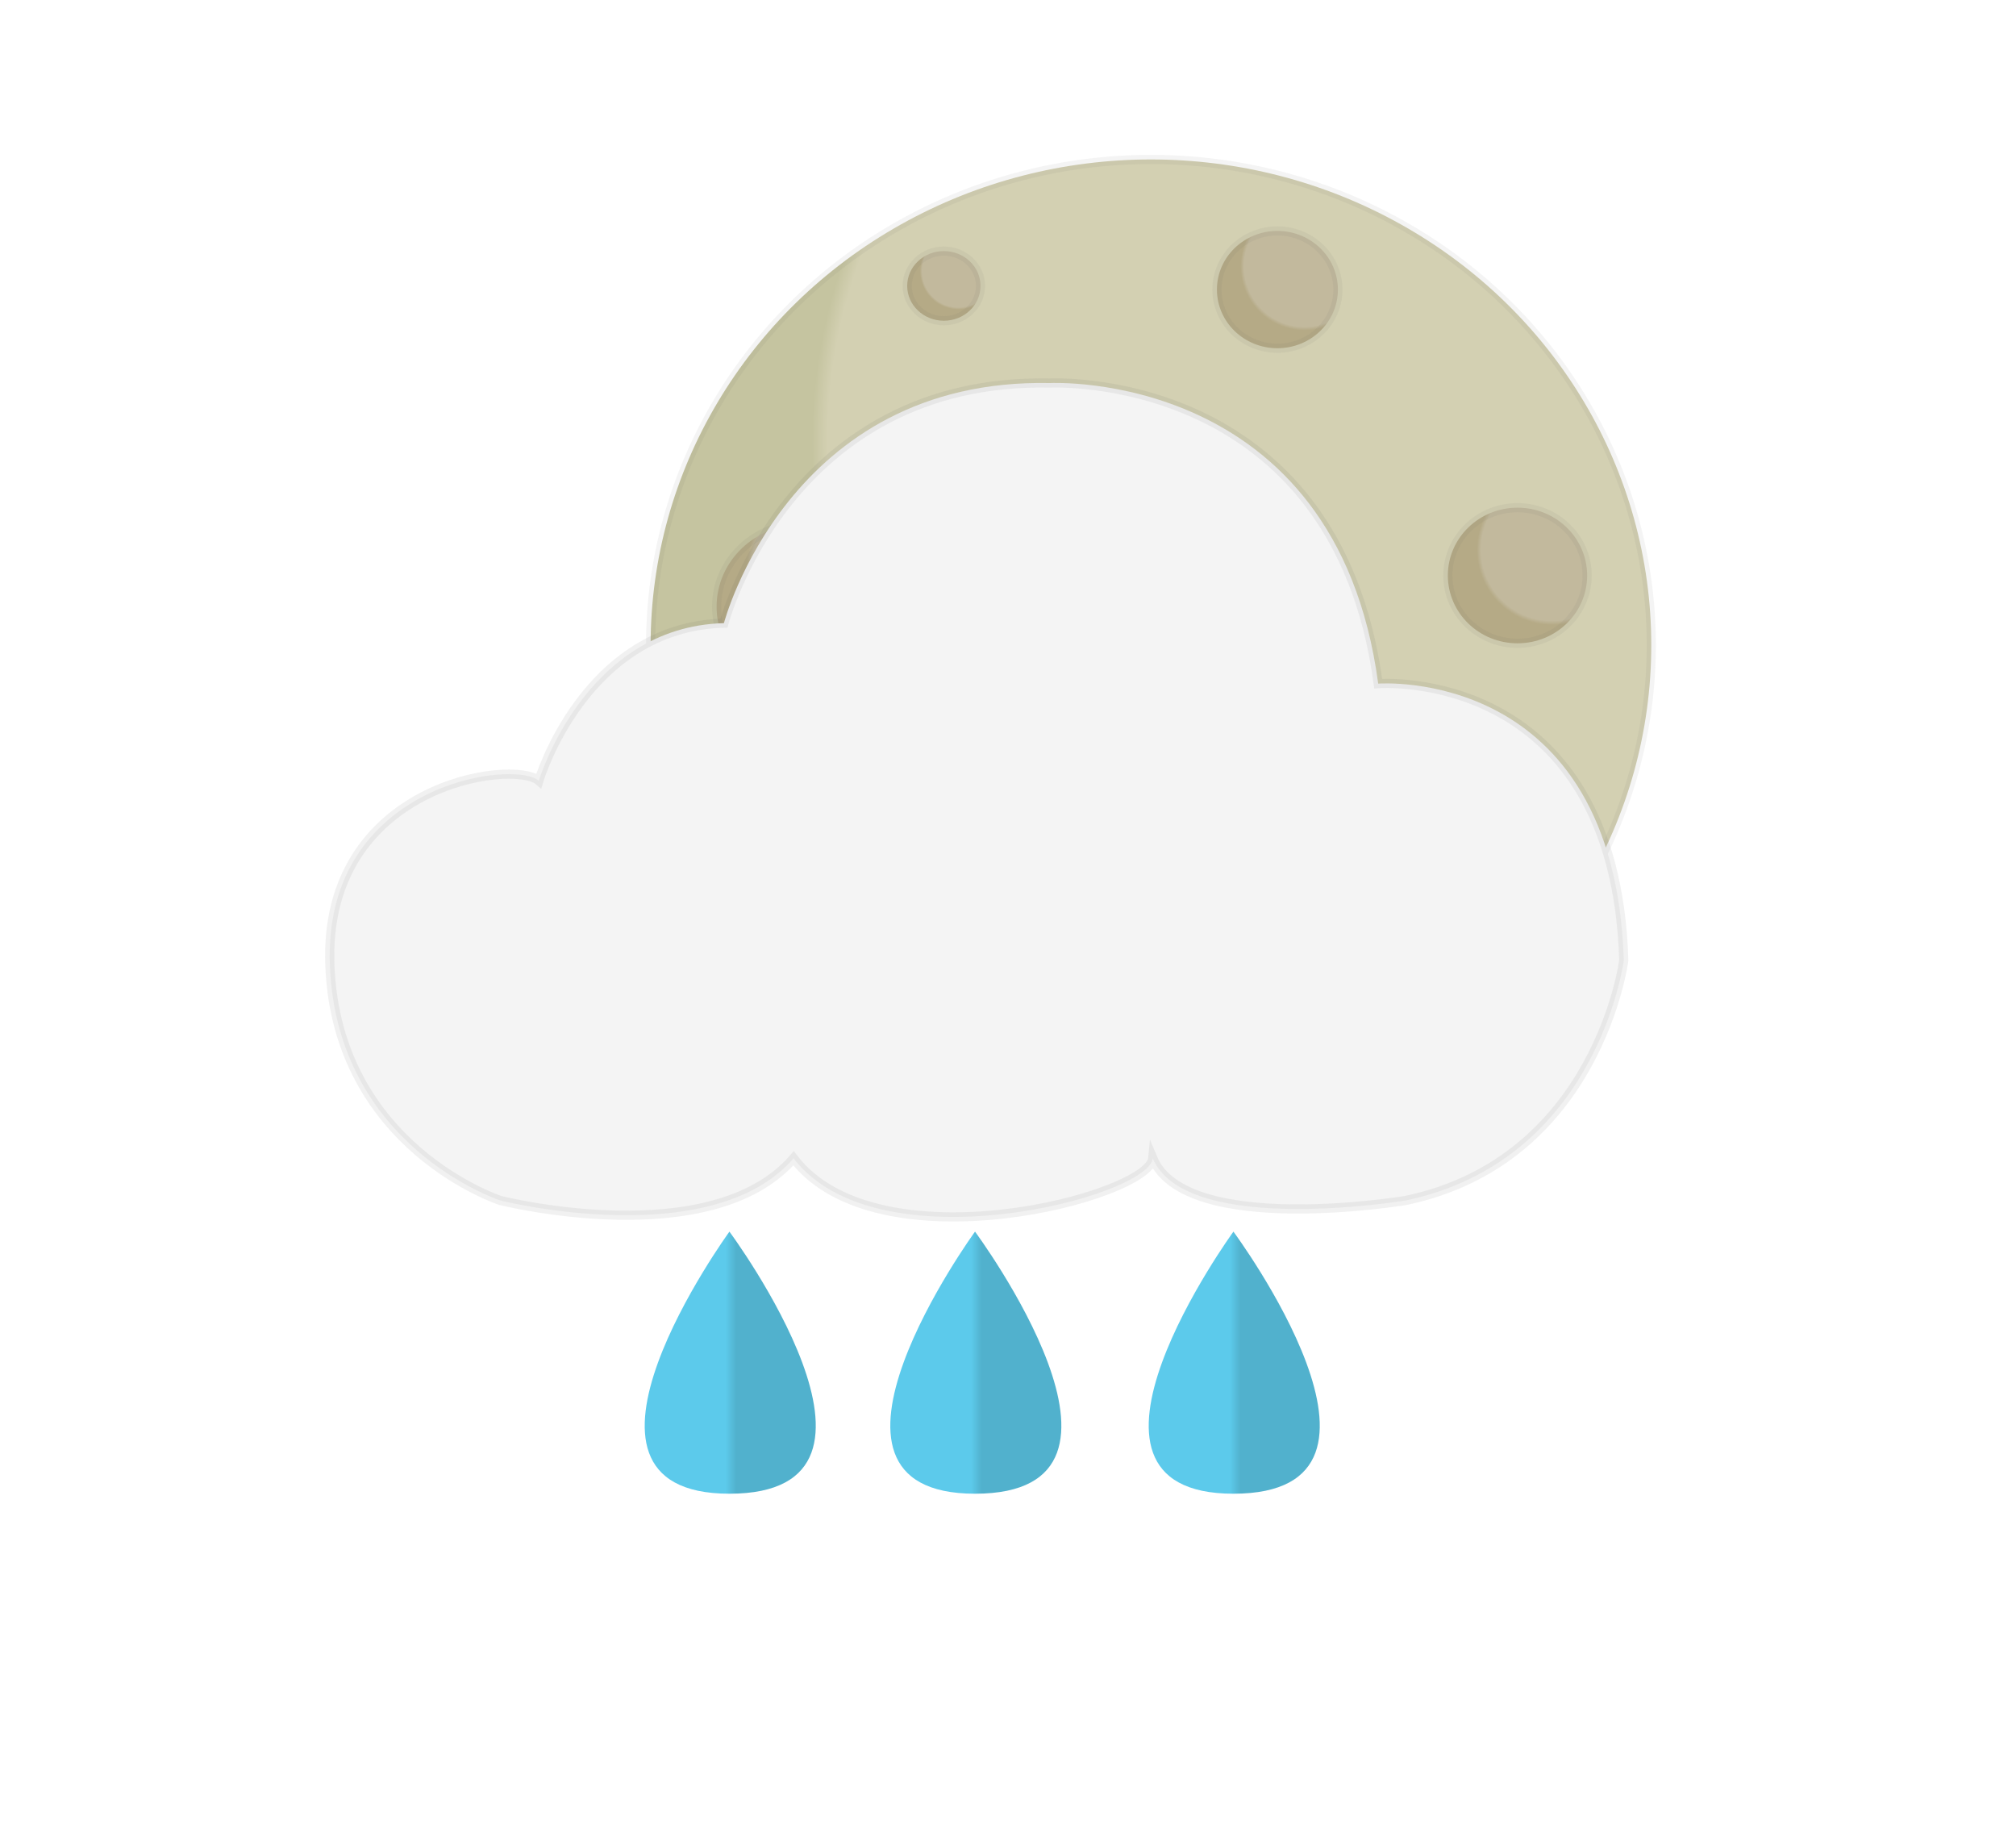 <svg version="1.1" xmlns="http://www.w3.org/2000/svg" xmlns:xlink="http://www.w3.org/1999/xlink" x="0px" y="0px"
	 viewBox="0 0 100 100" enable-background="new 0 0 100 100" xml:space="preserve">
	 	 	 	  <style>
     

footer{
  padding-bottom:2em;
}
svg{
  width:110px;
}
#smallcloud path{
  will-change: transform;
	animation: bgCloud 6s linear infinite;
}
#bigCloudRain path{
	animation: cloud-color 8s ease infinite;
}
#drop1 {
	animation: droplet 1s linear infinite;
}

#drop2 {
	animation: droplet 1s linear infinite 0.4s;
}

#drop3 {
	animation: droplet 1s linear infinite 0.8s;
}
#flake3 {
	animation: snow-flakes 3s linear infinite;
}

#flake1 {
	animation: snow-flakes 3s linear infinite 1.2s;
}

#flake2 {
	animation: snow-flakes 3s linear infinite 2s;
}

#mistrays path{
			opacity:1;
}
#mistrays #ray2{
	stroke-dashoffset: 5;
	stroke-dasharray: 5;
	animation: dashXs 9s linear forwards infinite;
}
#mistrays #ray4, #ray5{
	stroke-dashoffset: 20;
	stroke-dasharray: 20;
	animation: dashM 9s linear forwards infinite;
}
#mistrays #ray6, #ray7{
	stroke-dashoffset: 14;
	stroke-dasharray: 14;
	animation: dashS 9s linear forwards infinite;
}
#mistrays #ray1, #ray3{
	stroke-dashoffset: 27;
	stroke-dasharray: 27;
	animation: dashL 9s linear forwards infinite;
}
/*#sunRays, #SunGlobe{
	transform:translate(10px, -12px)
}*/
#sunRays, #sunrays, #SunGlobe{
  transform-origin: 50% 50%;
  animation: spin 20s linear infinite;
}
#sunRays path{
  
}
#totalSun{
  transform: translate(15px, -12px) scale(.9);
}
#thunder{
	animation: thunder-bolt 6s linear infinite;
}

#bigClouds path{
	animation: thunder-cloud 6s ease infinite;
}


@keyframes bgCloud {
	0% {
		  -webkit-transform: translate(0px, 0px);
		  transform: translate(0px, 0px);
		  opacity: 0;
		}
	30% {
			-webkit-transform: translate(9px, 0px);
			transform: translate(9px, 0px);
			opacity: 1;
		}
	70% {
			-webkit-transform: translate(27px, 0px);
			transform: translate(27px, 0px);
			opacity: 1;
		}
	100% {
			-webkit-transform: translate(45px, 0px);
			transform: translate(45px, 0px);
			opacity: 0;
		}
}

@keyframes droplet {
		0% {
			-webkit-transform: translate(0px, -35px);
			transform: translate(0px, -35px);
			opacity: 0;
		}
		30% {
			-webkit-transform: translate(0px, -18px);
			transform: translate(0px, -18px);
			opacity: 1;
		}
		80% {
			-webkit-transform: translate(0px, 8px);
			transform: translate(0px, 8px);
			opacity: 1;
		}
		100% {
			-webkit-transform: translate(0px, 20px);
			transform: translate(0px, 20px);
			opacity: 0;
		}
}
@keyframes cloud-color {
		0% {
			fill: #F4F4F4;
		}
		50% {
			fill: #c4c4c4;
		}
		100% {
			fill: #F4F4F4;
		}
}
@keyframes snow-flakes {
  0% {
      -webkit-transform: translate(0px, -35px);
      transform: translate(0px, -35px);
      opacity: 0;
  }
  30% {
      -webkit-transform: translate(-10px, -18px);
      transform: translate(-10px, -18px);
      opacity: 1;
  }
  40%{
      -webkit-transform: translate(0px, -8px);
      transform: translate(0px, -8px);
      opacity: 1;
  }
  60%{
      -webkit-transform: translate(10px, 0px);
      transform: translate(10px, 0px);
      opacity: 1;
  }
  80% {
      -webkit-transform: translate(0px, 8px);
      transform: translate(0px, 8px);
      opacity: 1;
  }
  100% {
      -webkit-transform: translate(10px, 20px);
      transform: translate(10px, 20px);
      opacity: 0;
  }
}
@keyframes dashXs {
  0%{
  	opacity:0;
  	stroke-dashoffset: 5;
  }
  50% {
  	opacity:1;
  	stroke-dashoffset: 0;
  }
  100%{
  	opacity:0;
  	stroke-dashoffset: -5;
  }
  }
 @keyframes dashS {
  0%{
  	opacity:0;
  	stroke-dashoffset: 14;
  }
  50% {
  	opacity:1;
  	stroke-dashoffset: 0;
  }
  100%{
  	opacity:0;
  	stroke-dashoffset: -14;
  }
 }
 @keyframes dashM {
  0%{
  	opacity:0;
  	stroke-dashoffset: -20;
  }
  50% {
  	opacity:1;
  	stroke-dashoffset: 0;
  }
  100%{
  	opacity:0;
  	stroke-dashoffset: 20;
  }
 }
 @keyframes dashL {
  0%{
  	opacity:0;
  	stroke-dashoffset: -27;
  }
  50% {
  	opacity:1;
  	stroke-dashoffset: 0;
  }
  100%{
  	opacity:0;
  	stroke-dashoffset: 27;
  }
 }
@keyframes spin {
	100% {
		-webkit-transform: rotate(360deg);
    -moz-transform:rotate(360deg);
		transform: rotate(360deg);
	}
}

@keyframes thunder-cloud {
	100%,
	0% {
		fill: #666;
	}
	20% {
		fill: #555;
	}
	21.5% {
		fill: #999;
	}
	25% {
		fill: #555;
	}
	27.5% {
		fill: #999;
	}
	30% {
		fill: #555;
	}
	40% {
		fill: #999;
	}
	90% {
		fill: #555;
	}
}
@keyframes thunder-bolt{
	100%, 0%{
		opacity:0;
	}
	23%{
		opacity: 0;
	}
	25%{
		opacity: 1;
	}
	30%{
		opacity:1;
	}
	35%{
		opacity:0;
	}
}
   </style>
<g id="Layer_5">
	<radialGradient id="chubbyMoon_1_" cx="69.25" cy="24.167" r="71.309" gradientUnits="userSpaceOnUse">
		<stop  offset="0.408" style="stop-color:#D3D0B2"/>
		<stop  offset="0.42" style="stop-color:#C5C4A0"/>
	</radialGradient>
	
		<ellipse id="chubbyMoon" fill="url(#chubbyMoon_1_)" stroke="#58595B" stroke-width="0.5" stroke-miterlimit="10" stroke-opacity="7.000000e-002" cx="57.8" cy="35.2" rx="27.3" ry="26.5"/>
	
		<radialGradient id="mooncrater_2_" cx="241.262" cy="178.252" r="71.309" gradientTransform="matrix(0.276 0 0 0.276 -4.574 -17.93)" gradientUnits="userSpaceOnUse">
		<stop  offset="0.385" style="stop-color:#C2B99D"/>
		<stop  offset="0.408" style="stop-color:#B5AA86"/>
	</radialGradient>
	
		<ellipse id="mooncrater" fill="url(#mooncrater_2_)" stroke="#58595B" stroke-width="0.5" stroke-miterlimit="10" stroke-opacity="7.000000e-002" cx="58.9" cy="34.3" rx="7.5" ry="7.3"/>
	
		<radialGradient id="mooncrater_4_" cx="300.68" cy="-13.015" r="71.309" gradientTransform="matrix(7.215338e-002 0 0 7.215340e-002 25.601 15.724)" gradientUnits="userSpaceOnUse">
		<stop  offset="0.385" style="stop-color:#C2B99D"/>
		<stop  offset="0.408" style="stop-color:#B5AA86"/>
	</radialGradient>
	
		<ellipse id="mooncrater_1_" fill="url(#mooncrater_4_)" stroke="#58595B" stroke-width="0.5" stroke-miterlimit="10" stroke-opacity="7.000000e-002" cx="46.5" cy="15.6" rx="2" ry="1.9"/>
	
		<radialGradient id="mooncrater_6_" cx="438.93" cy="50.326" r="71.309" gradientTransform="matrix(0.12 0 0 0.12 13.506 8.493)" gradientUnits="userSpaceOnUse">
		<stop  offset="0.385" style="stop-color:#C2B99D"/>
		<stop  offset="0.408" style="stop-color:#B5AA86"/>
	</radialGradient>
	
		<ellipse id="mooncrater_3_" fill="url(#mooncrater_6_)" stroke="#58595B" stroke-width="0.5" stroke-miterlimit="10" stroke-opacity="7.000000e-002" cx="64.7" cy="15.8" rx="3.3" ry="3.2"/>
	
		<radialGradient id="mooncrater_14_" cx="518.432" cy="174.675" r="71.309" gradientTransform="matrix(0.141 0 0 0.141 6.587 5.366)" gradientUnits="userSpaceOnUse">
		<stop  offset="0.385" style="stop-color:#C2B99D"/>
		<stop  offset="0.408" style="stop-color:#B5AA86"/>
	</radialGradient>
	
		<ellipse id="mooncrater_5_" fill="url(#mooncrater_14_)" stroke="#58595B" stroke-width="0.5" stroke-miterlimit="10" stroke-opacity="7.000000e-002" cx="77.8" cy="31.4" rx="3.8" ry="3.7"/>
	
		<radialGradient id="mooncrater_15_" cx="224.905" cy="198.531" r="71.309" gradientTransform="matrix(0.171 0 0 0.171 2.249 -2.787)" gradientUnits="userSpaceOnUse">
		<stop  offset="0.385" style="stop-color:#C2B99D"/>
		<stop  offset="0.408" style="stop-color:#B5AA86"/>
	</radialGradient>
	
		<ellipse id="mooncrater_8_" fill="url(#mooncrater_15_)" stroke="#58595B" stroke-width="0.5" stroke-miterlimit="10" stroke-opacity="7.000000e-002" cx="38.8" cy="33.1" rx="4.7" ry="4.5"/>
	
		<radialGradient id="mooncrater_16_" cx="298.013" cy="252.985" r="71.309" gradientTransform="matrix(0.114 0 0 0.114 12.817 17.557)" gradientUnits="userSpaceOnUse">
		<stop  offset="0.385" style="stop-color:#C2B99D"/>
		<stop  offset="0.408" style="stop-color:#B5AA86"/>
	</radialGradient>
	
		<ellipse id="mooncrater_9_" fill="url(#mooncrater_16_)" stroke="#58595B" stroke-width="0.5" stroke-miterlimit="10" stroke-opacity="7.000000e-002" cx="45.3" cy="47.5" rx="3.1" ry="3"/>
	
		<radialGradient id="mooncrater_17_" cx="483.369" cy="311.42" r="71.309" gradientTransform="matrix(0.114 0 0 0.114 12.817 17.557)" gradientUnits="userSpaceOnUse">
		<stop  offset="0.385" style="stop-color:#C2B99D"/>
		<stop  offset="0.408" style="stop-color:#B5AA86"/>
	</radialGradient>
	
		<ellipse id="mooncrater_11_" fill="url(#mooncrater_17_)" stroke="#58595B" stroke-width="0.5" stroke-miterlimit="10" stroke-opacity="7.000000e-002" cx="66.4" cy="54.2" rx="3.1" ry="3"/>
</g>
<g id="raindrops">
	<linearGradient id="droplet1" gradientUnits="userSpaceOnUse" x1="30.189" y1="74.355" x2="39.518" y2="74.355">
		<stop  offset="0.472" style="stop-color:#5CCAEB"/>
		<stop  offset="0.534" style="stop-color:#51B1CD"/>
	</linearGradient>
	<path id="drop1" fill="url(#droplet1)" d="M34.8,67.2c0,0-10.4,14.3,0,14.3C45.4,81.5,34.8,67.2,34.8,67.2z"/>
	<linearGradient id="droplet2" gradientUnits="userSpaceOnUse" x1="43.58" y1="74.355" x2="52.91" y2="74.355">
		<stop  offset="0.472" style="stop-color:#5CCAEB"/>
		<stop  offset="0.534" style="stop-color:#51B1CD"/>
	</linearGradient>
	<path id="drop2" fill="url(#droplet2)" d="M48.2,67.2c0,0-10.4,14.3,0,14.3C58.8,81.5,48.2,67.2,48.2,67.2z"/>
	<linearGradient id="droplet3" gradientUnits="userSpaceOnUse" x1="57.705" y1="74.355" x2="67.035" y2="74.355">
		<stop  offset="0.472" style="stop-color:#5CCAEB"/>
		<stop  offset="0.534" style="stop-color:#51B1CD"/>
	</linearGradient>
	<path id="drop3" fill="url(#droplet3)" d="M62.3,67.2c0,0-10.4,14.3,0,14.3C72.9,81.5,62.3,67.2,62.3,67.2z"/>
</g>
<g id="bigCloud">
	
		<path id="XMLID_17_" fill="#F4F4F4" stroke="#515251" stroke-width="0.5" stroke-miterlimit="10" stroke-opacity="8.000000e-002" d="
		M22.3,65.5c0,0-8.9-2.9-9.3-12.8s10-11.3,11.4-10.1c0,0,2.5-8.4,10.1-8.6c0,0,3.5-13.4,17.8-13.1c0,0,15.6-0.8,17.9,16.4
		c0,0,12.9-1,13.4,15.1c0,0-1.4,10.9-11.9,13.1c0,0-12,2-13.8-2.3c-0.2,2.1-15,6-19.6,0C33.8,68.4,22.3,65.5,22.3,65.5z"/>
</g>
</svg>